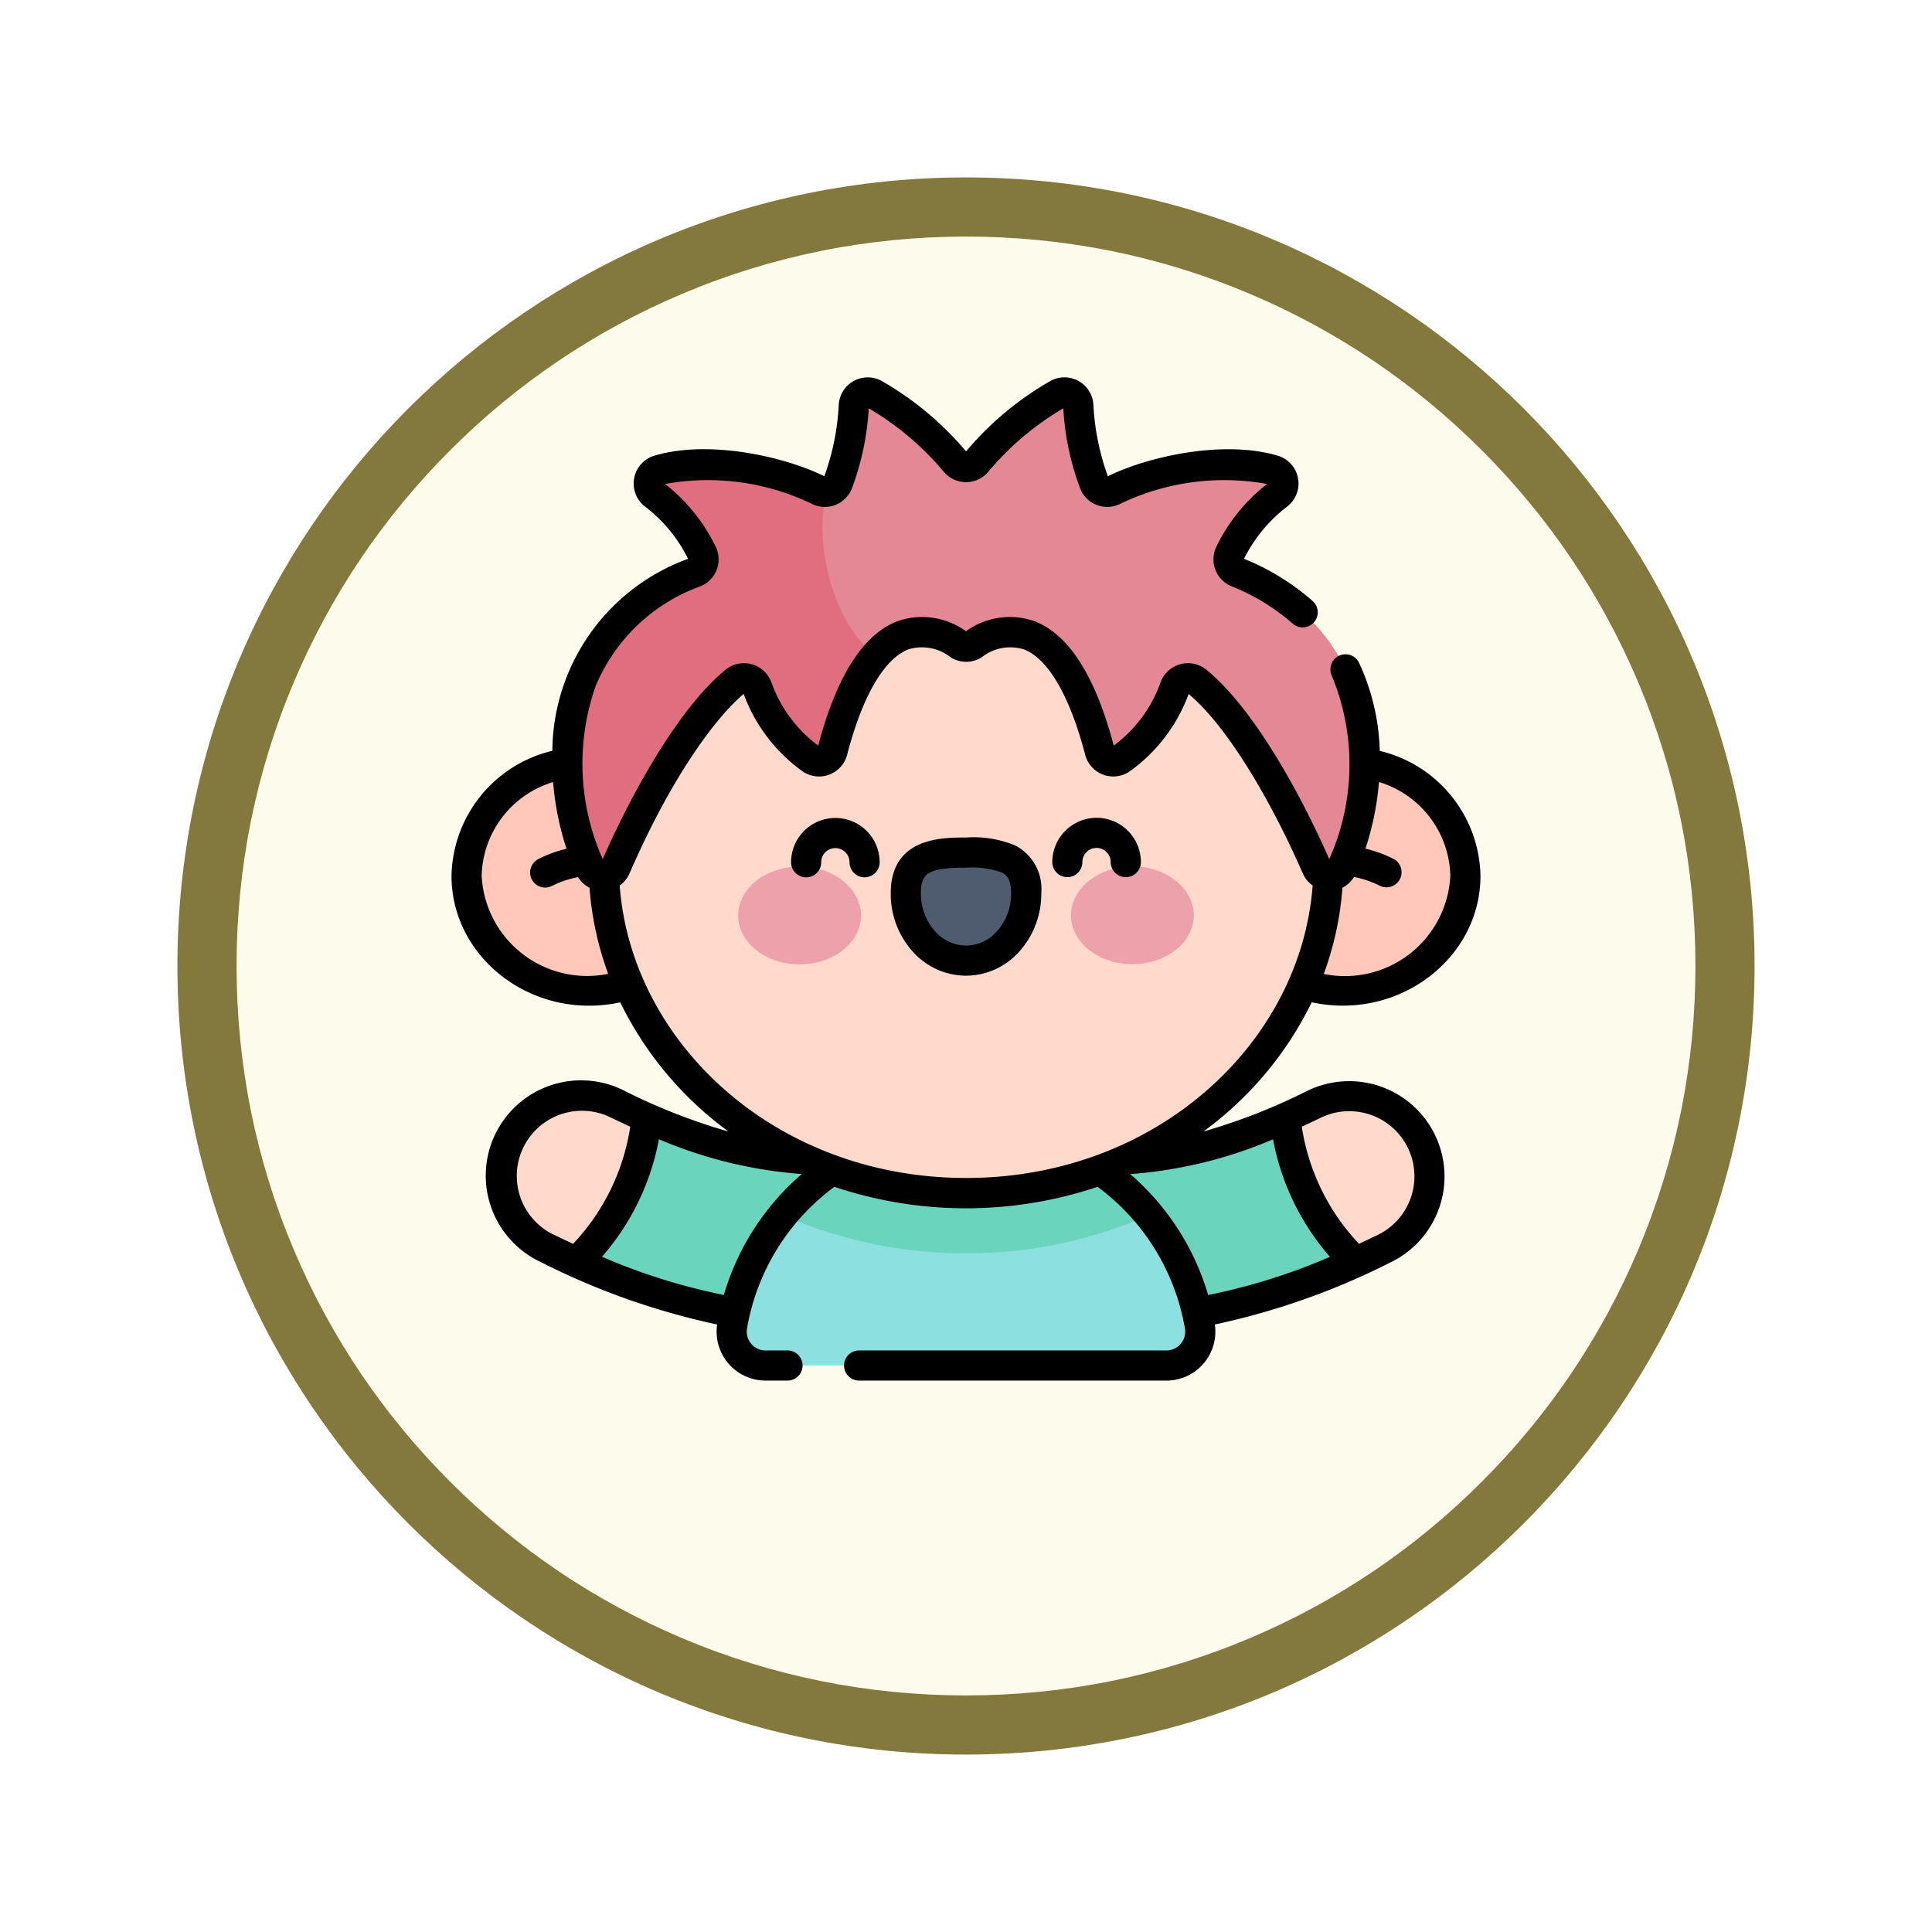 <svg xmlns="http://www.w3.org/2000/svg" xmlns:xlink="http://www.w3.org/1999/xlink" width="98" height="98" viewBox="0 0 98 98">
  <defs>
    <filter id="Trazado_982547" x="0" y="0" width="98" height="98" filterUnits="userSpaceOnUse">
      <feOffset dy="3" input="SourceAlpha"/>
      <feGaussianBlur stdDeviation="3" result="blur"/>
      <feFlood flood-opacity="0.161"/>
      <feComposite operator="in" in2="blur"/>
      <feComposite in="SourceGraphic"/>
    </filter>
    <clipPath id="clip-path">
      <path id="path8121" d="M0-682.665H48.414v48.414H0Z" transform="translate(0 682.665)"/>
    </clipPath>
  </defs>
  <g id="Grupo_1231352" data-name="Grupo 1231352" transform="translate(-825.151 -3574)">
    <g id="Grupo_1230633" data-name="Grupo 1230633" transform="translate(0 1282)">
      <g id="Grupo_1229591" data-name="Grupo 1229591" transform="translate(834.151 2298)">
        <g id="Grupo_1208936" data-name="Grupo 1208936" transform="translate(0)">
          <g id="Grupo_1208171" data-name="Grupo 1208171">
            <g id="Grupo_1207739" data-name="Grupo 1207739">
              <g id="Grupo_1207712" data-name="Grupo 1207712">
                <g id="Grupo_1207285" data-name="Grupo 1207285">
                  <g id="Grupo_1206883" data-name="Grupo 1206883">
                    <g id="Grupo_1204569" data-name="Grupo 1204569">
                      <g id="Grupo_1203962" data-name="Grupo 1203962">
                        <g id="Grupo_1203498" data-name="Grupo 1203498">
                          <g id="Grupo_1202589" data-name="Grupo 1202589">
                            <g id="Grupo_1172010" data-name="Grupo 1172010">
                              <g id="Grupo_1171046" data-name="Grupo 1171046">
                                <g id="Grupo_1148525" data-name="Grupo 1148525">
                                  <g transform="matrix(1, 0, 0, 1, -9, -6)" filter="url(#Trazado_982547)">
                                    <g id="Trazado_982547-2" data-name="Trazado 982547" transform="translate(9 6)" fill="#fdfbec">
                                      <path d="M 40 78.5 C 34.802 78.5 29.76 77.482 25.015 75.475 C 20.43 73.536 16.313 70.76 12.776 67.224 C 9.24 63.687 6.464 59.57 4.525 54.985 C 2.518 50.24 1.5 45.198 1.5 40 C 1.5 34.802 2.518 29.76 4.525 25.015 C 6.464 20.43 9.24 16.313 12.776 12.776 C 16.313 9.24 20.43 6.464 25.015 4.525 C 29.76 2.518 34.802 1.5 40 1.5 C 45.198 1.5 50.24 2.518 54.985 4.525 C 59.57 6.464 63.687 9.24 67.224 12.776 C 70.76 16.313 73.536 20.43 75.475 25.015 C 77.482 29.76 78.5 34.802 78.5 40 C 78.5 45.198 77.482 50.24 75.475 54.985 C 73.536 59.57 70.76 63.687 67.224 67.224 C 63.687 70.76 59.57 73.536 54.985 75.475 C 50.24 77.482 45.198 78.5 40 78.5 Z" stroke="none"/>
                                      <path d="M 40 3 C 35.004 3 30.158 3.978 25.599 5.906 C 21.193 7.77 17.236 10.438 13.837 13.837 C 10.438 17.236 7.77 21.193 5.906 25.599 C 3.978 30.158 3 35.004 3 40 C 3 44.996 3.978 49.842 5.906 54.401 C 7.77 58.807 10.438 62.764 13.837 66.163 C 17.236 69.562 21.193 72.23 25.599 74.094 C 30.158 76.022 35.004 77 40 77 C 44.996 77 49.842 76.022 54.401 74.094 C 58.807 72.23 62.764 69.562 66.163 66.163 C 69.562 62.764 72.23 58.807 74.094 54.401 C 76.022 49.842 77 44.996 77 40 C 77 35.004 76.022 30.158 74.094 25.599 C 72.23 21.193 69.562 17.236 66.163 13.837 C 62.764 10.438 58.807 7.77 54.401 5.906 C 49.842 3.978 44.996 3 40 3 M 40 -7.62939453125e-06 C 62.091 -7.62939453125e-06 80 17.909 80 40 C 80 62.091 62.091 80 40 80 C 17.909 80 -7.62939453125e-06 62.091 -7.62939453125e-06 40 C -7.62939453125e-06 17.909 17.909 -7.62939453125e-06 40 -7.62939453125e-06 Z" stroke="none" fill="#83793c"/>
                                    </g>
                                  </g>
                                </g>
                              </g>
                            </g>
                          </g>
                        </g>
                      </g>
                    </g>
                  </g>
                </g>
                <g id="g8115" transform="translate(15.793 15.793)">
                  <g id="g8117">
                    <g id="g8119" clip-path="url(#clip-path)">
                      <g id="g8125" transform="translate(-33.259 0.709)">
                        <path id="path8127" d="M-338.457-377.826h-25.835v-25.108c5.31-7.679,37.755-5.416,25.835,25.108" transform="translate(364.292 406.667)" fill="#fbdf63"/>
                      </g>
                      <g id="g8129" transform="translate(-33.259 0.709)">
                        <path id="path8131" d="M-338.457-377.826h-.619c6.164-24.728-15.887-30.6-25.216-24.374v-.734c5.31-7.679,37.755-5.416,25.835,25.108" transform="translate(364.292 406.667)" fill="#f9d11f"/>
                      </g>
                    </g>
                  </g>
                  <g id="g8265">
                    <g id="g8267" clip-path="url(#clip-path)">
                      <g id="g8273" transform="translate(-33.259 51.036)">
                        <path id="path8275" d="M-338.457-377.654h-25.835v-25.1c5.31-7.676,37.755-5.413,25.835,25.1" transform="translate(364.292 406.481)" fill="#003343"/>
                      </g>
                      <g id="g8277" transform="translate(-33.259 51.036)">
                        <path id="path8279" d="M-338.457-377.654h-.619c6.164-24.717-15.887-30.585-25.216-24.362v-.734c5.31-7.676,37.755-5.413,25.835,25.1" transform="translate(364.292 406.481)" fill="#002439"/>
                      </g>
                    </g>
                  </g>
                  <g id="g8281">
                    <g id="g8283" clip-path="url(#clip-path)">
                      <g id="g8289" transform="translate(17.066 51.014)">
                        <path id="path8291" d="M-338.457-377.826h-25.835v-25.108c5.31-7.679,37.755-5.416,25.835,25.108" transform="translate(364.292 406.667)" fill="#ff7e50"/>
                      </g>
                      <g id="g8293" transform="translate(17.066 51.014)">
                        <path id="path8295" d="M-338.457-377.826h-.619c6.164-24.728-15.887-30.6-25.216-24.374v-.734c5.31-7.679,37.755-5.416,25.835,25.108" transform="translate(364.292 406.667)" fill="#ff6247"/>
                      </g>
                      <g id="g8297" transform="translate(2.941 54.225)">
                        <path id="path8299" d="M-233.028-131.751v15.573h-14.6c-12.2-25.649,14.6-34.273,14.6-15.573" transform="translate(250.816 141.808)" fill="#ffa68a"/>
                      </g>
                      <g id="g8301" transform="translate(2.941 54.225)">
                        <path id="path8303" d="M-233.028-131.751c-.9-16.1-20.23-9.82-14.176,15.573h-.427c-12.2-25.649,14.6-34.273,14.6-15.573" transform="translate(250.816 141.808)" fill="#ff7e50"/>
                      </g>
                    </g>
                  </g>
                </g>
              </g>
            </g>
          </g>
        </g>
      </g>
    </g>
    <g id="nino_1_" data-name="nino (1)" transform="translate(848.054 3586.729)">
      <path id="Trazado_1232399" data-name="Trazado 1232399" d="M41.871,375.3a31.725,31.725,0,0,1-14.6-3.67A4.07,4.07,0,0,1,30.8,364.3a23.72,23.72,0,0,0,11.073,2.867,4.07,4.07,0,1,1,0,8.14Z" transform="translate(-22.42 -321.041)" fill="#6ad5bc"/>
      <path id="Trazado_1232400" data-name="Trazado 1232400" d="M30.8,364.3a4.07,4.07,0,0,0-3.525,7.337c.479.23.97.462,1.478.691a11.661,11.661,0,0,0,3.54-7.332C31.788,364.767,31.292,364.533,30.8,364.3Z" transform="translate(-22.42 -321.041)" fill="#ffdacc"/>
      <path id="Trazado_1232401" data-name="Trazado 1232401" d="M285.334,375.3a31.726,31.726,0,0,0,14.6-3.67,4.07,4.07,0,0,0-3.525-7.337,23.72,23.72,0,0,1-11.073,2.867,4.07,4.07,0,1,0,0,8.14Z" transform="translate(-252.592 -321.041)" fill="#6ad5bc"/>
      <path id="Trazado_1232402" data-name="Trazado 1232402" d="M416.657,364.3a4.07,4.07,0,0,1,3.525,7.337c-.478.23-.97.462-1.478.691a11.661,11.661,0,0,1-3.54-7.332C415.667,364.767,416.163,364.533,416.657,364.3Z" transform="translate(-372.842 -321.041)" fill="#ffdacc"/>
      <path id="Trazado_1232403" data-name="Trazado 1232403" d="M161.449,392.133a1.719,1.719,0,0,0,1.7-1.994,12.029,12.029,0,0,0-23.725,0,1.719,1.719,0,0,0,1.7,1.994Z" transform="translate(-125.19 -335.6)" fill="#8ce0df"/>
      <ellipse id="Elipse_11575" data-name="Elipse 11575" cx="6.226" cy="5.818" rx="6.226" ry="5.818" transform="translate(0.765 25.877)" fill="#ffc8bb"/>
      <ellipse id="Elipse_11576" data-name="Elipse 11576" cx="6.226" cy="5.818" rx="6.226" ry="5.818" transform="translate(38.977 25.877)" fill="#ffc8bb"/>
      <path id="Trazado_1232404" data-name="Trazado 1232404" d="M174.1,386.447a22.906,22.906,0,0,0,9.3-1.943,12.027,12.027,0,0,0-18.593,0A22.906,22.906,0,0,0,174.1,386.447Z" transform="translate(-148.006 -335.601)" fill="#6ad5bc"/>
      <ellipse id="Elipse_11577" data-name="Elipse 11577" cx="18.378" cy="16.688" rx="18.378" ry="16.688" transform="translate(7.719 14.411)" fill="#ffdacc"/>
      <path id="Trazado_1232405" data-name="Trazado 1232405" d="M78.348,17.443a15.238,15.238,0,0,1,4.1-3.44.707.707,0,0,1,1.039.61,13.059,13.059,0,0,0,.808,3.9.708.708,0,0,0,.982.365c1.773-.907,5.455-1.8,8.107-1.018a.709.709,0,0,1,.217,1.249,8.282,8.282,0,0,0-2.431,2.98.706.706,0,0,0,.371.953c7.972,3.257,7,11.338,5.314,14.99a.708.708,0,0,1-1.29-.022c-1.144-2.633-3.559-7.38-6.057-9.434a.716.716,0,0,0-1.137.323,7.616,7.616,0,0,1-2.715,3.6.707.707,0,0,1-1.09-.4c-.93-3.572-2.872-7.63-6.4-5.4a.7.7,0,0,1-.747,0c-3.531-2.232-5.473,1.826-6.4,5.4a.707.707,0,0,1-1.09.4,7.615,7.615,0,0,1-2.715-3.6.716.716,0,0,0-1.137-.323c-2.5,2.054-4.913,6.8-6.057,9.434a.708.708,0,0,1-1.289.022c-1.691-3.651-2.658-11.732,5.314-14.99a.706.706,0,0,0,.371-.953,8.28,8.28,0,0,0-2.431-2.98.709.709,0,0,1,.217-1.249c2.653-.785,6.335.111,8.107,1.018a.707.707,0,0,0,.982-.365,13.059,13.059,0,0,0,.808-3.9A.707.707,0,0,1,73.139,14a15.238,15.238,0,0,1,4.1,3.44A.71.71,0,0,0,78.348,17.443Z" transform="translate(-51.7 -6.742)" fill="#e48895"/>
      <path id="Trazado_1232406" data-name="Trazado 1232406" d="M78.348,17.443a15.238,15.238,0,0,1,4.1-3.44.707.707,0,0,1,1.039.61,13.059,13.059,0,0,0,.808,3.9.708.708,0,0,0,.982.365c1.773-.907,5.455-1.8,8.107-1.018a.709.709,0,0,1,.217,1.249,8.282,8.282,0,0,0-2.431,2.98.706.706,0,0,0,.371.953c7.972,3.257,7,11.338,5.314,14.99a.708.708,0,0,1-1.29-.022c-1.144-2.633-3.559-7.38-6.057-9.434a.716.716,0,0,0-1.137.323,7.616,7.616,0,0,1-2.715,3.6.707.707,0,0,1-1.09-.4c-.93-3.572-2.872-7.63-6.4-5.4a.7.7,0,0,1-.747,0c-3.531-2.232-5.473,1.826-6.4,5.4a.707.707,0,0,1-1.09.4,7.615,7.615,0,0,1-2.715-3.6.716.716,0,0,0-1.137-.323c-2.5,2.054-4.913,6.8-6.057,9.434a.708.708,0,0,1-1.289.022c-1.691-3.651-2.658-11.732,5.314-14.99a.706.706,0,0,0,.371-.953,8.28,8.28,0,0,0-2.431-2.98.709.709,0,0,1,.217-1.249c2.653-.785,6.335.111,8.107,1.018a.707.707,0,0,0,.982-.365,13.059,13.059,0,0,0,.808-3.9A.707.707,0,0,1,73.139,14a15.238,15.238,0,0,1,4.1,3.44A.71.71,0,0,0,78.348,17.443Z" transform="translate(-51.7 -6.742)" fill="#e48895"/>
      <path id="Trazado_1232407" data-name="Trazado 1232407" d="M70.79,51.012a.71.71,0,0,1-.482-.061c-1.773-.907-5.455-1.8-8.107-1.018a.709.709,0,0,0-.217,1.249,8.282,8.282,0,0,1,2.431,2.98.706.706,0,0,1-.371.953c-7.972,3.257-7,11.338-5.314,14.99a.708.708,0,0,0,1.289-.022c1.144-2.633,3.559-7.38,6.057-9.434a.716.716,0,0,1,1.137.323,7.616,7.616,0,0,0,2.715,3.6.707.707,0,0,0,1.09-.4A12.459,12.459,0,0,1,73.241,59.3C71.115,57.946,69.94,53.36,70.79,51.012Z" transform="translate(-51.698 -38.814)" fill="#e06e7e"/>
      <g id="Grupo_1231351" data-name="Grupo 1231351" transform="translate(14.541 30.518)">
        <g id="Grupo_1231350" data-name="Grupo 1231350" transform="translate(0 0)">
          <path id="Trazado_1232408" data-name="Trazado 1232408" d="M148.871,252.33c0,1.37-1.393,2.481-3.113,2.482s-3.115-1.109-3.116-2.479,1.393-2.481,3.113-2.482S148.871,250.96,148.871,252.33Z" transform="translate(-142.642 -249.142)" fill="#eda1ab"/>
          <path id="Trazado_1232409" data-name="Trazado 1232409" d="M308.251,252.251c0,1.37,1.4,2.48,3.116,2.479s3.114-1.112,3.113-2.482-1.4-2.48-3.116-2.479S308.25,250.881,308.251,252.251Z" transform="translate(-291.369 -249.068)" fill="#eda1ab"/>
          <path id="Trazado_1232410" data-name="Trazado 1232410" d="M232.152,244.957c0-1.887-1.368-2.063-3.054-2.063s-3.053.179-3.052,2.066a3.072,3.072,0,1,0,6.106,0Z" transform="translate(-217.544 -242.894)" fill="#4f5c6f"/>
        </g>
      </g>
      <path id="Trazado_1232411" data-name="Trazado 1232411" d="M32.721,28.754h0A2.25,2.25,0,0,0,30.474,31a.765.765,0,0,0,.765.764h0A.764.764,0,0,0,32,31a.719.719,0,0,1,.718-.718h0a.718.718,0,0,1,.718.718.765.765,0,0,0,.765.764h0A.764.764,0,0,0,34.968,31a2.247,2.247,0,0,0-2.247-2.246ZM43.484,42.566a30.125,30.125,0,0,1-5.343,2.1,17.772,17.772,0,0,0,5.493-6.555c4.4.956,8.559-2.214,8.559-6.414a6.647,6.647,0,0,0-5.108-6.338,11.276,11.276,0,0,0-1.06-4.487.765.765,0,0,0-1.379.661,11.74,11.74,0,0,1-.124,9.317c-1.3-2.966-3.708-7.536-6.222-9.6a1.481,1.481,0,0,0-2.351.681,6.841,6.841,0,0,1-2.358,3.161c-.922-3.5-2.264-5.617-3.989-6.3a3.784,3.784,0,0,0-3.506.5,3.785,3.785,0,0,0-3.506-.5c-1.725.681-3.067,2.8-3.989,6.3a6.84,6.84,0,0,1-2.358-3.161,1.481,1.481,0,0,0-2.351-.681c-2.507,2.062-4.913,6.617-6.222,9.6A11.907,11.907,0,0,1,7.3,22.1a9.091,9.091,0,0,1,5.336-5.093,1.471,1.471,0,0,0,.773-1.986,9.027,9.027,0,0,0-2.578-3.2,12.16,12.16,0,0,1,7.433,1,1.473,1.473,0,0,0,2.041-.763,13.779,13.779,0,0,0,.859-4.075,14.555,14.555,0,0,1,3.79,3.2,1.475,1.475,0,0,0,2.289,0,14.559,14.559,0,0,1,3.79-3.2,13.777,13.777,0,0,0,.859,4.075,1.473,1.473,0,0,0,2.041.763,12.161,12.161,0,0,1,7.433-1,9.027,9.027,0,0,0-2.578,3.2,1.471,1.471,0,0,0,.773,1.986A10.7,10.7,0,0,1,42.665,18.9a.764.764,0,1,0,1.019-1.14A12.189,12.189,0,0,0,40.2,15.617a7.555,7.555,0,0,1,2.17-2.637,1.474,1.474,0,0,0-.458-2.594c-2.848-.843-6.729.1-8.619,1.044a12.439,12.439,0,0,1-.731-3.581A1.472,1.472,0,0,0,30.4,6.584a15.92,15.92,0,0,0-4.3,3.584,15.924,15.924,0,0,0-4.3-3.584,1.472,1.472,0,0,0-2.159,1.264,12.435,12.435,0,0,1-.731,3.581c-1.891-.948-5.771-1.887-8.619-1.044a1.474,1.474,0,0,0-.458,2.594A7.553,7.553,0,0,1,12,15.617a10.446,10.446,0,0,0-6.885,9.738A6.648,6.648,0,0,0,0,31.7c0,4.2,4.159,7.369,8.559,6.414a17.772,17.772,0,0,0,5.493,6.555,30.133,30.133,0,0,1-5.343-2.1,4.835,4.835,0,1,0-4.187,8.716,36.656,36.656,0,0,0,8.952,3.17,2.483,2.483,0,0,0,2.46,2.846h1.08a.765.765,0,1,0,0-1.529h-1.08a.954.954,0,0,1-.947-1.1,11.315,11.315,0,0,1,4.433-7.2,21,21,0,0,0,13.352,0,11.315,11.315,0,0,1,4.433,7.2.954.954,0,0,1-.946,1.1H20.648a.765.765,0,0,0,0,1.529H36.259a2.483,2.483,0,0,0,2.46-2.846,36.662,36.662,0,0,0,8.952-3.17,4.835,4.835,0,0,0-4.187-8.716ZM45.192,32.3a1.443,1.443,0,0,0,.585-.546,5.186,5.186,0,0,1,1.3.441.765.765,0,0,0,.725-1.347,6.335,6.335,0,0,0-1.443-.53,14.531,14.531,0,0,0,.686-3.379A5.088,5.088,0,0,1,50.664,31.7a5.354,5.354,0,0,1-6.419,4.975,16.087,16.087,0,0,0,.947-4.368ZM1.529,31.7a5.09,5.09,0,0,1,3.623-4.758,14.681,14.681,0,0,0,.681,3.382,6.333,6.333,0,0,0-1.445.531.765.765,0,0,0,.363,1.438c.388,0,.491-.286,1.666-.532A1.443,1.443,0,0,0,7,32.3a16.089,16.089,0,0,0,.947,4.368A5.354,5.354,0,0,1,1.529,31.7ZM5.185,49.9a3.305,3.305,0,0,1,2.862-5.959q.5.242,1.02.481a11.076,11.076,0,0,1-2.9,5.942q-.5-.234-.98-.464Zm8.628,3.057a30.716,30.716,0,0,1-6.179-1.938,12.559,12.559,0,0,0,2.887-5.96,22.7,22.7,0,0,0,7.246,1.764A12.887,12.887,0,0,0,13.813,52.96ZM26.1,47.023c-9.648,0-16.974-6.847-17.57-14.834a1.471,1.471,0,0,0,.5-.616c2.137-4.921,4.381-7.918,5.789-9.1a8.4,8.4,0,0,0,2.978,3.918,1.473,1.473,0,0,0,2.271-.835c.771-2.961,1.869-4.857,3.092-5.34a2.339,2.339,0,0,1,2.163.4,1.47,1.47,0,0,0,1.564,0,2.339,2.339,0,0,1,2.163-.4c1.223.483,2.321,2.38,3.092,5.34a1.473,1.473,0,0,0,2.271.835,8.4,8.4,0,0,0,2.978-3.918c2.128,1.786,4.382,5.864,5.789,9.1a1.472,1.472,0,0,0,.5.616c-.6,8.016-7.955,14.834-17.57,14.834ZM38.38,52.96a12.887,12.887,0,0,0-3.954-6.133,22.7,22.7,0,0,0,7.245-1.764,12.556,12.556,0,0,0,2.888,5.96A30.722,30.722,0,0,1,38.38,52.96ZM47.009,49.9q-.477.229-.979.463a11.071,11.071,0,0,1-2.9-5.941q.518-.238,1.02-.481A3.305,3.305,0,0,1,47.009,49.9ZM28.6,30.16a5.508,5.508,0,0,0-2.494-.406h-.011c-1.239,0-3.817,0-3.816,2.831a4.373,4.373,0,0,0,1.09,2.925A3.634,3.634,0,0,0,26.1,36.763h0a3.634,3.634,0,0,0,2.728-1.257,4.372,4.372,0,0,0,1.087-2.926A2.479,2.479,0,0,0,28.6,30.16Zm-.215,2.422a2.846,2.846,0,0,1-.7,1.907,2.125,2.125,0,0,1-1.588.746h0a2.125,2.125,0,0,1-1.588-.745,2.846,2.846,0,0,1-.7-1.906c0-.991.315-1.3,2.288-1.3h.012a4.487,4.487,0,0,1,1.8.241C28.155,31.649,28.384,31.864,28.384,32.581Zm-8.915-3.82h0a2.247,2.247,0,0,0-2.246,2.248.765.765,0,0,0,.765.764h0a.764.764,0,0,0,.764-.765.718.718,0,0,1,.718-.718h0a.718.718,0,0,1,.718.718.765.765,0,0,0,.765.764h0a.764.764,0,0,0,.764-.765,2.248,2.248,0,0,0-2.247-2.246Z"/>
    </g>
  </g>
</svg>
